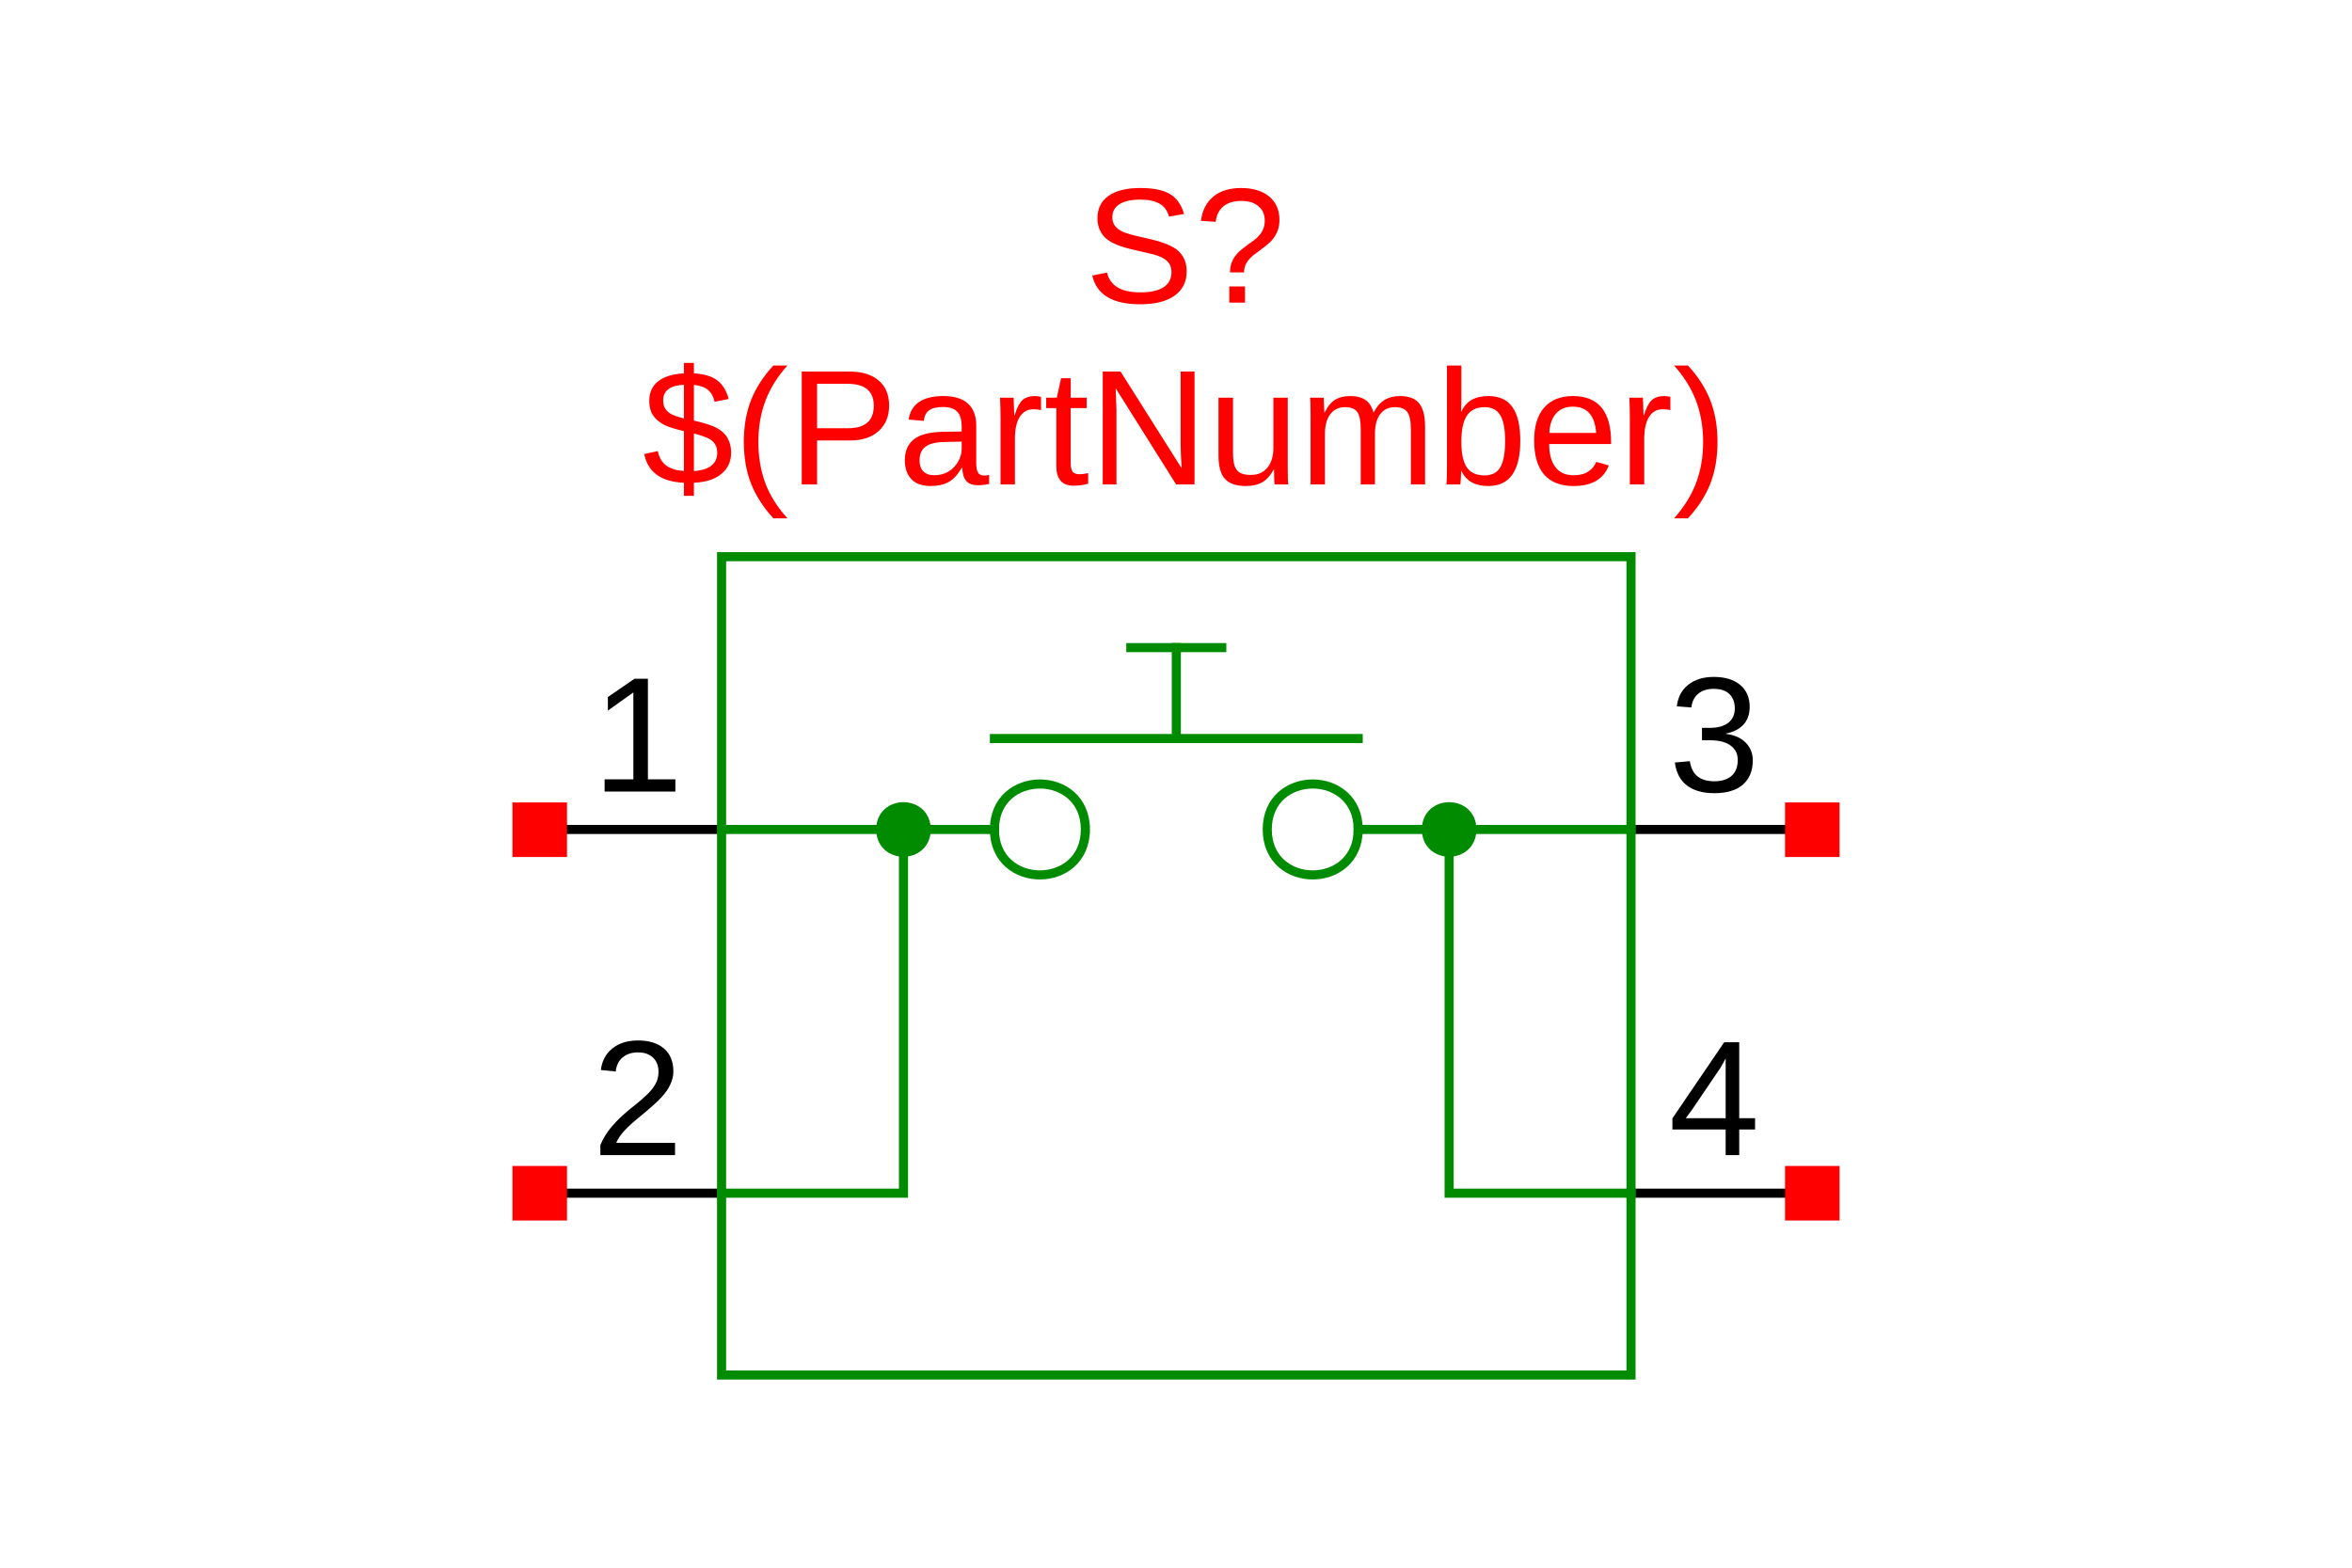 <?xml version="1.0" encoding="UTF-8"?>
<svg xmlns="http://www.w3.org/2000/svg" xmlns:xlink="http://www.w3.org/1999/xlink" width="225pt" height="150pt" viewBox="0 0 225 150" version="1.1">
<defs>
<g>
<symbol overflow="visible" id="glyph0-0">
<path style="stroke:none;" d="M 1.578 -10.797 L 10.203 -10.797 L 10.203 0 L 1.578 0 Z M 2.156 -10.219 L 2.156 -0.578 L 9.609 -0.578 L 9.609 -10.219 Z M 2.156 -10.219 "/>
</symbol>
<symbol overflow="visible" id="glyph0-1">
<path style="stroke:none;" d="M 1.203 0 L 1.203 -1.172 L 3.953 -1.172 L 3.953 -9.484 L 1.516 -7.75 L 1.516 -9.047 L 4.062 -10.797 L 5.344 -10.797 L 5.344 -1.172 L 7.969 -1.172 L 7.969 0 Z M 1.203 0 "/>
</symbol>
<symbol overflow="visible" id="glyph0-2">
<path style="stroke:none;" d="M 8.047 -2.984 C 8.047 -1.984 7.727 -1.207 7.094 -0.656 C 6.457 -0.113 5.551 0.156 4.375 0.156 C 3.281 0.156 2.406 -0.086 1.75 -0.578 C 1.102 -1.078 0.719 -1.812 0.594 -2.781 L 2.031 -2.906 C 2.207 -1.625 2.988 -0.984 4.375 -0.984 C 5.07 -0.984 5.617 -1.156 6.016 -1.5 C 6.41 -1.844 6.609 -2.352 6.609 -3.031 C 6.609 -3.613 6.379 -4.07 5.922 -4.406 C 5.473 -4.738 4.82 -4.906 3.969 -4.906 L 3.188 -4.906 L 3.188 -6.094 L 3.938 -6.094 C 4.695 -6.094 5.285 -6.254 5.703 -6.578 C 6.117 -6.91 6.328 -7.367 6.328 -7.953 C 6.328 -8.535 6.156 -8.992 5.812 -9.328 C 5.477 -9.66 4.973 -9.828 4.297 -9.828 C 3.691 -9.828 3.203 -9.672 2.828 -9.359 C 2.453 -9.047 2.234 -8.609 2.172 -8.047 L 0.781 -8.156 C 0.883 -9.039 1.25 -9.727 1.875 -10.219 C 2.508 -10.719 3.32 -10.969 4.312 -10.969 C 5.395 -10.969 6.238 -10.711 6.844 -10.203 C 7.445 -9.703 7.75 -9.004 7.75 -8.109 C 7.75 -7.41 7.555 -6.848 7.172 -6.422 C 6.785 -5.992 6.223 -5.703 5.484 -5.547 L 5.484 -5.516 C 6.285 -5.422 6.91 -5.145 7.359 -4.688 C 7.816 -4.238 8.047 -3.672 8.047 -2.984 Z M 8.047 -2.984 "/>
</symbol>
<symbol overflow="visible" id="glyph0-3">
<path style="stroke:none;" d="M 9.75 -2.984 C 9.75 -1.984 9.359 -1.207 8.578 -0.656 C 7.805 -0.113 6.711 0.156 5.297 0.156 C 2.66 0.156 1.133 -0.758 0.719 -2.594 L 2.125 -2.875 C 2.289 -2.227 2.641 -1.75 3.172 -1.438 C 3.703 -1.133 4.426 -0.984 5.344 -0.984 C 6.289 -0.984 7.02 -1.145 7.531 -1.469 C 8.039 -1.801 8.297 -2.281 8.297 -2.906 C 8.297 -3.258 8.219 -3.547 8.062 -3.766 C 7.906 -3.984 7.68 -4.164 7.391 -4.312 C 7.098 -4.457 6.75 -4.578 6.344 -4.672 C 5.938 -4.766 5.488 -4.867 5 -4.984 C 4.145 -5.172 3.492 -5.359 3.047 -5.547 C 2.609 -5.734 2.258 -5.941 2 -6.172 C 1.75 -6.41 1.555 -6.688 1.422 -7 C 1.285 -7.312 1.219 -7.672 1.219 -8.078 C 1.219 -9.004 1.57 -9.719 2.281 -10.219 C 2.988 -10.719 4.004 -10.969 5.328 -10.969 C 6.547 -10.969 7.477 -10.781 8.125 -10.406 C 8.781 -10.031 9.238 -9.391 9.5 -8.484 L 8.062 -8.234 C 7.906 -8.805 7.602 -9.219 7.156 -9.469 C 6.707 -9.727 6.094 -9.859 5.312 -9.859 C 4.445 -9.859 3.785 -9.711 3.328 -9.422 C 2.867 -9.141 2.641 -8.719 2.641 -8.156 C 2.641 -7.82 2.727 -7.547 2.906 -7.328 C 3.082 -7.109 3.336 -6.922 3.672 -6.766 C 4.004 -6.617 4.664 -6.438 5.656 -6.219 C 5.988 -6.145 6.316 -6.066 6.641 -5.984 C 6.973 -5.898 7.289 -5.801 7.594 -5.688 C 7.895 -5.582 8.176 -5.457 8.438 -5.312 C 8.707 -5.164 8.938 -4.984 9.125 -4.766 C 9.32 -4.555 9.473 -4.305 9.578 -4.016 C 9.691 -3.723 9.75 -3.379 9.75 -2.984 Z M 9.75 -2.984 "/>
</symbol>
<symbol overflow="visible" id="glyph0-4">
<path style="stroke:none;" d="M 8.156 -7.906 C 8.156 -7.531 8.098 -7.191 7.984 -6.891 C 7.867 -6.586 7.707 -6.305 7.5 -6.047 C 7.289 -5.797 6.945 -5.492 6.469 -5.141 L 5.859 -4.688 C 5.492 -4.426 5.219 -4.145 5.031 -3.844 C 4.852 -3.551 4.766 -3.234 4.766 -2.891 L 3.422 -2.891 C 3.43 -3.242 3.484 -3.551 3.578 -3.812 C 3.68 -4.082 3.812 -4.316 3.969 -4.516 C 4.125 -4.723 4.301 -4.906 4.5 -5.062 C 4.707 -5.227 4.91 -5.383 5.109 -5.531 C 5.316 -5.676 5.52 -5.82 5.719 -5.969 C 5.914 -6.113 6.086 -6.273 6.234 -6.453 C 6.391 -6.629 6.516 -6.832 6.609 -7.062 C 6.703 -7.289 6.75 -7.555 6.75 -7.859 C 6.75 -8.43 6.551 -8.883 6.156 -9.219 C 5.758 -9.562 5.207 -9.734 4.5 -9.734 C 3.781 -9.734 3.207 -9.555 2.781 -9.203 C 2.363 -8.848 2.125 -8.359 2.062 -7.734 L 0.641 -7.828 C 0.773 -8.836 1.176 -9.613 1.844 -10.156 C 2.508 -10.695 3.391 -10.969 4.484 -10.969 C 5.617 -10.969 6.516 -10.695 7.172 -10.156 C 7.828 -9.613 8.156 -8.863 8.156 -7.906 Z M 3.359 0 L 3.359 -1.547 L 4.859 -1.547 L 4.859 0 Z M 3.359 0 "/>
</symbol>
<symbol overflow="visible" id="glyph0-5">
<path style="stroke:none;" d="M 3.969 -0.156 C 1.789 -0.25 0.523 -1.164 0.172 -2.906 L 1.469 -3.188 C 1.594 -2.582 1.859 -2.125 2.266 -1.812 C 2.68 -1.508 3.25 -1.332 3.969 -1.281 L 3.969 -5.094 C 3.062 -5.312 2.438 -5.508 2.094 -5.688 C 1.75 -5.875 1.469 -6.082 1.25 -6.312 C 1.039 -6.539 0.891 -6.785 0.797 -7.047 C 0.703 -7.316 0.656 -7.641 0.656 -8.016 C 0.656 -8.805 0.941 -9.426 1.516 -9.875 C 2.098 -10.32 2.914 -10.57 3.969 -10.625 L 3.969 -11.625 L 4.922 -11.625 L 4.922 -10.625 C 5.879 -10.57 6.617 -10.352 7.141 -9.969 C 7.66 -9.582 8.031 -8.984 8.25 -8.172 L 6.906 -7.906 C 6.801 -8.395 6.594 -8.77 6.281 -9.031 C 5.969 -9.301 5.516 -9.461 4.922 -9.516 L 4.922 -6.109 C 5.836 -5.891 6.488 -5.691 6.875 -5.516 C 7.258 -5.336 7.562 -5.133 7.781 -4.906 C 8.008 -4.688 8.18 -4.422 8.297 -4.109 C 8.422 -3.805 8.484 -3.445 8.484 -3.031 C 8.484 -2.188 8.172 -1.508 7.547 -1 C 6.93 -0.488 6.055 -0.207 4.922 -0.156 L 4.922 1.094 L 3.969 1.094 Z M 7.156 -3.016 C 7.156 -3.348 7.086 -3.617 6.953 -3.828 C 6.828 -4.047 6.641 -4.223 6.391 -4.359 C 6.141 -4.504 5.648 -4.676 4.922 -4.875 L 4.922 -1.281 C 5.641 -1.32 6.191 -1.488 6.578 -1.781 C 6.961 -2.082 7.156 -2.492 7.156 -3.016 Z M 1.984 -8.031 C 1.984 -7.727 2.047 -7.473 2.172 -7.266 C 2.297 -7.055 2.484 -6.879 2.734 -6.734 C 2.992 -6.598 3.406 -6.457 3.969 -6.312 L 3.969 -9.531 C 2.645 -9.469 1.984 -8.969 1.984 -8.031 Z M 1.984 -8.031 "/>
</symbol>
<symbol overflow="visible" id="glyph0-6">
<path style="stroke:none;" d="M 0.969 -4.078 C 0.969 -5.555 1.195 -6.883 1.656 -8.062 C 2.125 -9.238 2.836 -10.344 3.797 -11.375 L 5.141 -11.375 C 4.18 -10.312 3.477 -9.18 3.031 -7.984 C 2.582 -6.797 2.359 -5.488 2.359 -4.062 C 2.359 -2.645 2.578 -1.336 3.016 -0.141 C 3.461 1.047 4.172 2.176 5.141 3.25 L 3.797 3.25 C 2.836 2.207 2.125 1.098 1.656 -0.078 C 1.195 -1.254 0.969 -2.578 0.969 -4.047 Z M 0.969 -4.078 "/>
</symbol>
<symbol overflow="visible" id="glyph0-7">
<path style="stroke:none;" d="M 9.641 -7.547 C 9.641 -6.523 9.305 -5.711 8.641 -5.109 C 7.973 -4.504 7.066 -4.203 5.922 -4.203 L 2.75 -4.203 L 2.75 0 L 1.281 0 L 1.281 -10.797 L 5.828 -10.797 C 7.047 -10.797 7.984 -10.508 8.641 -9.938 C 9.305 -9.375 9.641 -8.578 9.641 -7.547 Z M 8.172 -7.531 C 8.172 -8.926 7.332 -9.625 5.656 -9.625 L 2.75 -9.625 L 2.75 -5.375 L 5.719 -5.375 C 7.352 -5.375 8.172 -6.094 8.172 -7.531 Z M 8.172 -7.531 "/>
</symbol>
<symbol overflow="visible" id="glyph0-8">
<path style="stroke:none;" d="M 3.172 0.156 C 2.336 0.156 1.711 -0.062 1.297 -0.5 C 0.879 -0.945 0.672 -1.551 0.672 -2.312 C 0.672 -3.176 0.953 -3.836 1.516 -4.297 C 2.078 -4.754 2.988 -5 4.25 -5.031 L 6.109 -5.062 L 6.109 -5.516 C 6.109 -6.191 5.961 -6.676 5.672 -6.969 C 5.391 -7.258 4.941 -7.406 4.328 -7.406 C 3.711 -7.406 3.266 -7.297 2.984 -7.078 C 2.703 -6.867 2.535 -6.535 2.484 -6.078 L 1.031 -6.203 C 1.27 -7.703 2.379 -8.453 4.359 -8.453 C 5.398 -8.453 6.18 -8.211 6.703 -7.734 C 7.234 -7.254 7.5 -6.562 7.5 -5.656 L 7.5 -2.078 C 7.5 -1.672 7.551 -1.363 7.656 -1.156 C 7.77 -0.945 7.977 -0.844 8.281 -0.844 C 8.414 -0.844 8.566 -0.863 8.734 -0.906 L 8.734 -0.047 C 8.391 0.035 8.035 0.078 7.672 0.078 C 7.16 0.078 6.785 -0.055 6.547 -0.328 C 6.316 -0.598 6.188 -1.02 6.156 -1.594 L 6.109 -1.594 C 5.754 -0.957 5.344 -0.504 4.875 -0.234 C 4.406 0.023 3.836 0.156 3.172 0.156 Z M 3.484 -0.875 C 3.992 -0.875 4.441 -0.988 4.828 -1.219 C 5.223 -1.457 5.535 -1.773 5.766 -2.172 C 5.992 -2.578 6.109 -2.988 6.109 -3.406 L 6.109 -4.094 L 4.594 -4.062 C 3.945 -4.051 3.457 -3.984 3.125 -3.859 C 2.789 -3.742 2.531 -3.555 2.344 -3.297 C 2.164 -3.035 2.078 -2.703 2.078 -2.297 C 2.078 -1.848 2.195 -1.5 2.438 -1.25 C 2.688 -1 3.035 -0.875 3.484 -0.875 Z M 3.484 -0.875 "/>
</symbol>
<symbol overflow="visible" id="glyph0-9">
<path style="stroke:none;" d="M 1.094 0 L 1.094 -6.359 C 1.094 -6.941 1.078 -7.586 1.047 -8.297 L 2.344 -8.297 C 2.383 -7.359 2.406 -6.797 2.406 -6.609 L 2.438 -6.609 C 2.656 -7.316 2.906 -7.801 3.188 -8.062 C 3.477 -8.32 3.883 -8.453 4.406 -8.453 C 4.594 -8.453 4.781 -8.426 4.969 -8.375 L 4.969 -7.109 C 4.781 -7.16 4.535 -7.188 4.234 -7.188 C 3.66 -7.188 3.223 -6.938 2.922 -6.438 C 2.617 -5.945 2.469 -5.242 2.469 -4.328 L 2.469 0 Z M 1.094 0 "/>
</symbol>
<symbol overflow="visible" id="glyph0-10">
<path style="stroke:none;" d="M 4.25 -0.062 C 3.789 0.062 3.328 0.125 2.859 0.125 C 1.754 0.125 1.203 -0.5 1.203 -1.75 L 1.203 -7.297 L 0.234 -7.297 L 0.234 -8.297 L 1.25 -8.297 L 1.656 -10.156 L 2.578 -10.156 L 2.578 -8.297 L 4.109 -8.297 L 4.109 -7.297 L 2.578 -7.297 L 2.578 -2.062 C 2.578 -1.656 2.641 -1.367 2.766 -1.203 C 2.898 -1.047 3.129 -0.969 3.453 -0.969 C 3.629 -0.969 3.895 -1.004 4.25 -1.078 Z M 4.25 -0.062 "/>
</symbol>
<symbol overflow="visible" id="glyph0-11">
<path style="stroke:none;" d="M 8.297 0 L 2.516 -9.203 L 2.547 -8.453 L 2.594 -7.172 L 2.594 0 L 1.281 0 L 1.281 -10.797 L 2.984 -10.797 L 8.828 -1.547 C 8.766 -2.547 8.734 -3.27 8.734 -3.719 L 8.734 -10.797 L 10.062 -10.797 L 10.062 0 Z M 8.297 0 "/>
</symbol>
<symbol overflow="visible" id="glyph0-12">
<path style="stroke:none;" d="M 2.406 -8.297 L 2.406 -3.031 C 2.406 -2.488 2.457 -2.066 2.562 -1.766 C 2.676 -1.461 2.848 -1.242 3.078 -1.109 C 3.316 -0.973 3.664 -0.906 4.125 -0.906 C 4.781 -0.906 5.301 -1.133 5.688 -1.594 C 6.07 -2.051 6.266 -2.68 6.266 -3.484 L 6.266 -8.297 L 7.641 -8.297 L 7.641 -1.766 C 7.641 -0.805 7.656 -0.219 7.688 0 L 6.391 0 C 6.379 -0.02 6.367 -0.086 6.359 -0.203 C 6.359 -0.316 6.352 -0.445 6.344 -0.594 C 6.344 -0.738 6.336 -1.016 6.328 -1.422 L 6.297 -1.422 C 5.984 -0.848 5.617 -0.441 5.203 -0.203 C 4.785 0.035 4.27 0.156 3.656 0.156 C 2.738 0.156 2.066 -0.066 1.641 -0.516 C 1.223 -0.973 1.016 -1.723 1.016 -2.766 L 1.016 -8.297 Z M 2.406 -8.297 "/>
</symbol>
<symbol overflow="visible" id="glyph0-13">
<path style="stroke:none;" d="M 5.891 0 L 5.891 -5.266 C 5.891 -6.066 5.781 -6.617 5.562 -6.922 C 5.344 -7.234 4.945 -7.391 4.375 -7.391 C 3.781 -7.391 3.312 -7.16 2.969 -6.703 C 2.633 -6.254 2.469 -5.625 2.469 -4.812 L 2.469 0 L 1.094 0 L 1.094 -6.531 C 1.094 -7.488 1.078 -8.078 1.047 -8.297 L 2.344 -8.297 C 2.352 -8.273 2.359 -8.207 2.359 -8.094 C 2.367 -7.977 2.375 -7.848 2.375 -7.703 C 2.383 -7.555 2.395 -7.281 2.406 -6.875 L 2.438 -6.875 C 2.727 -7.469 3.066 -7.879 3.453 -8.109 C 3.836 -8.336 4.305 -8.453 4.859 -8.453 C 5.484 -8.453 5.977 -8.328 6.344 -8.078 C 6.707 -7.828 6.961 -7.426 7.109 -6.875 L 7.125 -6.875 C 7.414 -7.438 7.766 -7.836 8.172 -8.078 C 8.578 -8.328 9.066 -8.453 9.641 -8.453 C 10.484 -8.453 11.094 -8.223 11.469 -7.766 C 11.852 -7.305 12.047 -6.562 12.047 -5.531 L 12.047 0 L 10.688 0 L 10.688 -5.266 C 10.688 -6.066 10.57 -6.617 10.344 -6.922 C 10.125 -7.234 9.727 -7.391 9.156 -7.391 C 8.562 -7.391 8.094 -7.164 7.75 -6.719 C 7.414 -6.27 7.25 -5.633 7.25 -4.812 L 7.25 0 Z M 5.891 0 "/>
</symbol>
<symbol overflow="visible" id="glyph0-14">
<path style="stroke:none;" d="M 8.078 -4.188 C 8.078 -1.289 7.055 0.156 5.016 0.156 C 4.391 0.156 3.867 0.039 3.453 -0.188 C 3.035 -0.414 2.695 -0.781 2.438 -1.281 L 2.422 -1.281 C 2.422 -1.125 2.41 -0.883 2.391 -0.562 C 2.367 -0.238 2.352 -0.051 2.344 0 L 1.016 0 C 1.047 -0.27 1.062 -0.836 1.062 -1.703 L 1.062 -11.375 L 2.438 -11.375 L 2.438 -8.141 C 2.438 -7.805 2.426 -7.414 2.406 -6.969 L 2.438 -6.969 C 2.695 -7.5 3.035 -7.879 3.453 -8.109 C 3.879 -8.336 4.398 -8.453 5.016 -8.453 C 6.066 -8.453 6.836 -8.098 7.328 -7.391 C 7.828 -6.68 8.078 -5.613 8.078 -4.188 Z M 6.625 -4.141 C 6.625 -5.297 6.469 -6.125 6.156 -6.625 C 5.852 -7.133 5.359 -7.391 4.672 -7.391 C 3.891 -7.391 3.32 -7.117 2.969 -6.578 C 2.613 -6.047 2.438 -5.207 2.438 -4.062 C 2.438 -2.969 2.609 -2.16 2.953 -1.641 C 3.305 -1.117 3.875 -0.859 4.656 -0.859 C 5.352 -0.859 5.852 -1.113 6.156 -1.625 C 6.469 -2.145 6.625 -2.984 6.625 -4.141 Z M 6.625 -4.141 "/>
</symbol>
<symbol overflow="visible" id="glyph0-15">
<path style="stroke:none;" d="M 2.109 -3.859 C 2.109 -2.91 2.305 -2.176 2.703 -1.656 C 3.098 -1.133 3.676 -0.875 4.438 -0.875 C 5.031 -0.875 5.504 -0.992 5.859 -1.234 C 6.223 -1.484 6.473 -1.789 6.609 -2.156 L 7.812 -1.812 C 7.312 -0.5 6.188 0.156 4.438 0.156 C 3.207 0.156 2.27 -0.207 1.625 -0.938 C 0.988 -1.676 0.672 -2.766 0.672 -4.203 C 0.672 -5.566 0.988 -6.613 1.625 -7.344 C 2.27 -8.082 3.188 -8.453 4.375 -8.453 C 6.812 -8.453 8.031 -6.984 8.031 -4.047 L 8.031 -3.859 Z M 6.609 -4.922 C 6.535 -5.785 6.312 -6.422 5.938 -6.828 C 5.57 -7.234 5.047 -7.438 4.359 -7.438 C 3.68 -7.438 3.145 -7.211 2.75 -6.766 C 2.363 -6.316 2.156 -5.703 2.125 -4.922 Z M 6.609 -4.922 "/>
</symbol>
<symbol overflow="visible" id="glyph0-16">
<path style="stroke:none;" d="M 4.25 -4.047 C 4.25 -2.566 4.02 -1.238 3.562 -0.062 C 3.102 1.102 2.391 2.207 1.422 3.25 L 0.094 3.25 C 1.051 2.176 1.754 1.047 2.203 -0.141 C 2.648 -1.328 2.875 -2.633 2.875 -4.062 C 2.875 -5.488 2.648 -6.797 2.203 -7.984 C 1.754 -9.18 1.051 -10.312 0.094 -11.375 L 1.422 -11.375 C 2.391 -10.332 3.102 -9.223 3.562 -8.047 C 4.02 -6.867 4.25 -5.547 4.25 -4.078 Z M 4.25 -4.047 "/>
</symbol>
<symbol overflow="visible" id="glyph0-17">
<path style="stroke:none;" d="M 0.797 0 L 0.797 -0.969 C 1.055 -1.57 1.375 -2.102 1.75 -2.562 C 2.125 -3.02 2.516 -3.43 2.922 -3.797 C 3.336 -4.172 3.75 -4.516 4.156 -4.828 C 4.562 -5.148 4.926 -5.469 5.25 -5.781 C 5.582 -6.094 5.848 -6.422 6.047 -6.766 C 6.254 -7.117 6.359 -7.516 6.359 -7.953 C 6.359 -8.547 6.18 -9.004 5.828 -9.328 C 5.484 -9.66 5.004 -9.828 4.391 -9.828 C 3.797 -9.828 3.305 -9.664 2.922 -9.344 C 2.547 -9.031 2.328 -8.582 2.266 -8 L 0.844 -8.141 C 0.945 -9.004 1.312 -9.691 1.938 -10.203 C 2.57 -10.711 3.391 -10.969 4.391 -10.969 C 5.473 -10.969 6.305 -10.707 6.891 -10.188 C 7.484 -9.676 7.781 -8.945 7.781 -8 C 7.781 -7.582 7.68 -7.164 7.484 -6.75 C 7.297 -6.344 7.008 -5.93 6.625 -5.516 C 6.25 -5.098 5.531 -4.457 4.469 -3.594 C 3.875 -3.113 3.398 -2.676 3.047 -2.281 C 2.703 -1.895 2.457 -1.523 2.312 -1.172 L 7.938 -1.172 L 7.938 0 Z M 0.797 0 "/>
</symbol>
<symbol overflow="visible" id="glyph0-18">
<path style="stroke:none;" d="M 6.75 -2.453 L 6.75 0 L 5.453 0 L 5.453 -2.453 L 0.359 -2.453 L 0.359 -3.516 L 5.312 -10.797 L 6.75 -10.797 L 6.75 -3.531 L 8.266 -3.531 L 8.266 -2.453 Z M 5.453 -9.25 C 5.441 -9.219 5.367 -9.082 5.234 -8.844 C 5.098 -8.602 5 -8.43 4.938 -8.328 L 2.172 -4.25 L 1.75 -3.688 L 1.641 -3.531 L 5.453 -3.531 Z M 5.453 -9.25 "/>
</symbol>
</g>
</defs>
<g id="surface4">
<rect x="0" y="0" width="225" height="150" style="fill:rgb(100%,100%,100%);fill-opacity:1;stroke:none;"/>
<path style="fill:none;stroke-width:10;stroke-linecap:square;stroke-linejoin:miter;stroke:rgb(0%,0%,0%);stroke-opacity:1;stroke-miterlimit:10;" d="M -0.018 600.008 L 200.02 600.008 " transform="matrix(0.087,0,0,-0.087,51.63,131.565)"/>
<g style="fill:rgb(0%,0%,0%);fill-opacity:1;">
  <use xlink:href="#glyph0-1" x="56.637" y="75.738"/>
</g>
<path style="fill:none;stroke-width:10;stroke-linecap:square;stroke-linejoin:miter;stroke:rgb(0%,0%,0%);stroke-opacity:1;stroke-miterlimit:10;" d="M 1400.018 600.008 L 1199.98 600.008 " transform="matrix(0.087,0,0,-0.087,51.63,131.565)"/>
<g style="fill:rgb(0%,0%,0%);fill-opacity:1;">
  <use xlink:href="#glyph0-2" x="159.629" y="75.738"/>
</g>
<path style="fill:none;stroke-width:10;stroke-linecap:square;stroke-linejoin:miter;stroke:rgb(0%,54.51%,0%);stroke-opacity:1;stroke-miterlimit:10;" d="M 600.004 600.008 C 600.004 666.672 500.008 666.672 500.008 600.008 C 500.008 533.344 600.004 533.344 600.004 600.008 " transform="matrix(0.087,0,0,-0.087,51.63,131.565)"/>
<path style="fill:none;stroke-width:10;stroke-linecap:square;stroke-linejoin:miter;stroke:rgb(0%,54.51%,0%);stroke-opacity:1;stroke-miterlimit:10;" d="M 899.992 600.008 C 899.992 666.672 799.996 666.672 799.996 600.008 C 799.996 533.344 899.992 533.344 899.992 600.008 " transform="matrix(0.087,0,0,-0.087,51.63,131.565)"/>
<path style="fill:none;stroke-width:10;stroke-linecap:square;stroke-linejoin:miter;stroke:rgb(0%,54.51%,0%);stroke-opacity:1;stroke-miterlimit:10;" d="M 500.008 700.004 L 899.992 700.004 " transform="matrix(0.087,0,0,-0.087,51.63,131.565)"/>
<path style="fill:none;stroke-width:10;stroke-linecap:square;stroke-linejoin:miter;stroke:rgb(0%,54.51%,0%);stroke-opacity:1;stroke-miterlimit:10;" d="M 700 700.004 L 700 800 " transform="matrix(0.087,0,0,-0.087,51.63,131.565)"/>
<path style="fill:none;stroke-width:10;stroke-linecap:square;stroke-linejoin:miter;stroke:rgb(0%,54.51%,0%);stroke-opacity:1;stroke-miterlimit:10;" d="M 650.002 800 L 749.998 800 " transform="matrix(0.087,0,0,-0.087,51.63,131.565)"/>
<g style="fill:rgb(100%,0%,0%);fill-opacity:1;">
  <use xlink:href="#glyph0-3" x="103.77" y="28.957"/>
  <use xlink:href="#glyph0-4" x="114.241" y="28.957"/>
</g>
<g style="fill:rgb(100%,0%,0%);fill-opacity:1;">
  <use xlink:href="#glyph0-5" x="61.457" y="46.348"/>
  <use xlink:href="#glyph0-6" x="70.189" y="46.348"/>
  <use xlink:href="#glyph0-7" x="75.417" y="46.348"/>
  <use xlink:href="#glyph0-8" x="85.889" y="46.348"/>
  <use xlink:href="#glyph0-9" x="94.621" y="46.348"/>
  <use xlink:href="#glyph0-10" x="99.849" y="46.348"/>
  <use xlink:href="#glyph0-11" x="104.211" y="46.348"/>
  <use xlink:href="#glyph0-12" x="115.549" y="46.348"/>
  <use xlink:href="#glyph0-13" x="124.281" y="46.348"/>
  <use xlink:href="#glyph0-14" x="137.359" y="46.348"/>
  <use xlink:href="#glyph0-15" x="146.091" y="46.348"/>
  <use xlink:href="#glyph0-9" x="154.823" y="46.348"/>
  <use xlink:href="#glyph0-16" x="160.051" y="46.348"/>
</g>
<path style="fill:none;stroke-width:10;stroke-linecap:square;stroke-linejoin:miter;stroke:rgb(0%,0%,0%);stroke-opacity:1;stroke-miterlimit:10;" d="M -0.018 199.979 L 200.02 199.979 " transform="matrix(0.087,0,0,-0.087,51.63,131.565)"/>
<g style="fill:rgb(0%,0%,0%);fill-opacity:1;">
  <use xlink:href="#glyph0-17" x="56.637" y="110.523"/>
</g>
<path style="fill:none;stroke-width:10;stroke-linecap:square;stroke-linejoin:miter;stroke:rgb(0%,0%,0%);stroke-opacity:1;stroke-miterlimit:10;" d="M 1400.018 199.979 L 1199.98 199.979 " transform="matrix(0.087,0,0,-0.087,51.63,131.565)"/>
<g style="fill:rgb(0%,0%,0%);fill-opacity:1;">
  <use xlink:href="#glyph0-18" x="159.629" y="110.523"/>
</g>
<path style="fill:none;stroke-width:10;stroke-linecap:square;stroke-linejoin:miter;stroke:rgb(0%,54.51%,0%);stroke-opacity:1;stroke-miterlimit:10;" d="M 899.992 600.008 L 1199.98 600.008 " transform="matrix(0.087,0,0,-0.087,51.63,131.565)"/>
<path style="fill:none;stroke-width:10;stroke-linecap:square;stroke-linejoin:miter;stroke:rgb(0%,54.51%,0%);stroke-opacity:1;stroke-miterlimit:10;" d="M 1199.98 199.979 L 999.988 199.979 L 999.988 600.008 " transform="matrix(0.087,0,0,-0.087,51.63,131.565)"/>
<path style="fill:none;stroke-width:10;stroke-linecap:square;stroke-linejoin:miter;stroke:rgb(0%,54.51%,0%);stroke-opacity:1;stroke-miterlimit:10;" d="M 500.008 600.008 L 200.02 600.008 " transform="matrix(0.087,0,0,-0.087,51.63,131.565)"/>
<path style="fill:none;stroke-width:10;stroke-linecap:square;stroke-linejoin:miter;stroke:rgb(0%,54.51%,0%);stroke-opacity:1;stroke-miterlimit:10;" d="M 200.02 199.979 L 400.012 199.979 L 400.012 600.008 " transform="matrix(0.087,0,0,-0.087,51.63,131.565)"/>
<path style="fill-rule:nonzero;fill:rgb(0%,54.51%,0%);fill-opacity:1;stroke-width:10;stroke-linecap:square;stroke-linejoin:miter;stroke:rgb(0%,54.51%,0%);stroke-opacity:1;stroke-miterlimit:10;" d="M 1025.01 600.008 C 1025.01 633.34 975.012 633.34 975.012 600.008 C 975.012 566.676 1025.01 566.676 1025.01 600.008 " transform="matrix(0.087,0,0,-0.087,51.63,131.565)"/>
<path style="fill-rule:nonzero;fill:rgb(0%,54.51%,0%);fill-opacity:1;stroke-width:10;stroke-linecap:square;stroke-linejoin:miter;stroke:rgb(0%,54.51%,0%);stroke-opacity:1;stroke-miterlimit:10;" d="M 424.988 600.008 C 424.988 633.34 374.99 633.34 374.99 600.008 C 374.99 566.676 424.988 566.676 424.988 600.008 " transform="matrix(0.087,0,0,-0.087,51.63,131.565)"/>
<path style="fill:none;stroke-width:10;stroke-linecap:square;stroke-linejoin:miter;stroke:rgb(0%,54.51%,0%);stroke-opacity:1;stroke-miterlimit:10;" d="M 1199.98 -0.014 L 199.975 -0.014 L 199.975 899.996 L 1199.98 899.996 Z M 1199.98 -0.014 " transform="matrix(0.087,0,0,-0.087,51.63,131.565)"/>
<path style=" stroke:none;fill-rule:nonzero;fill:rgb(100%,0%,0%);fill-opacity:1;" d="M 49.023 82 L 54.242 82 L 54.242 76.781 L 49.023 76.781 Z M 49.023 82 "/>
<path style=" stroke:none;fill-rule:nonzero;fill:rgb(100%,0%,0%);fill-opacity:1;" d="M 170.762 82 L 175.98 82 L 175.98 76.781 L 170.762 76.781 Z M 170.762 82 "/>
<path style=" stroke:none;fill-rule:nonzero;fill:rgb(100%,0%,0%);fill-opacity:1;" d="M 49.023 116.781 L 54.242 116.781 L 54.242 111.562 L 49.023 111.562 Z M 49.023 116.781 "/>
<path style=" stroke:none;fill-rule:nonzero;fill:rgb(100%,0%,0%);fill-opacity:1;" d="M 170.762 116.781 L 175.98 116.781 L 175.98 111.562 L 170.762 111.562 Z M 170.762 116.781 "/>
</g>
</svg>
